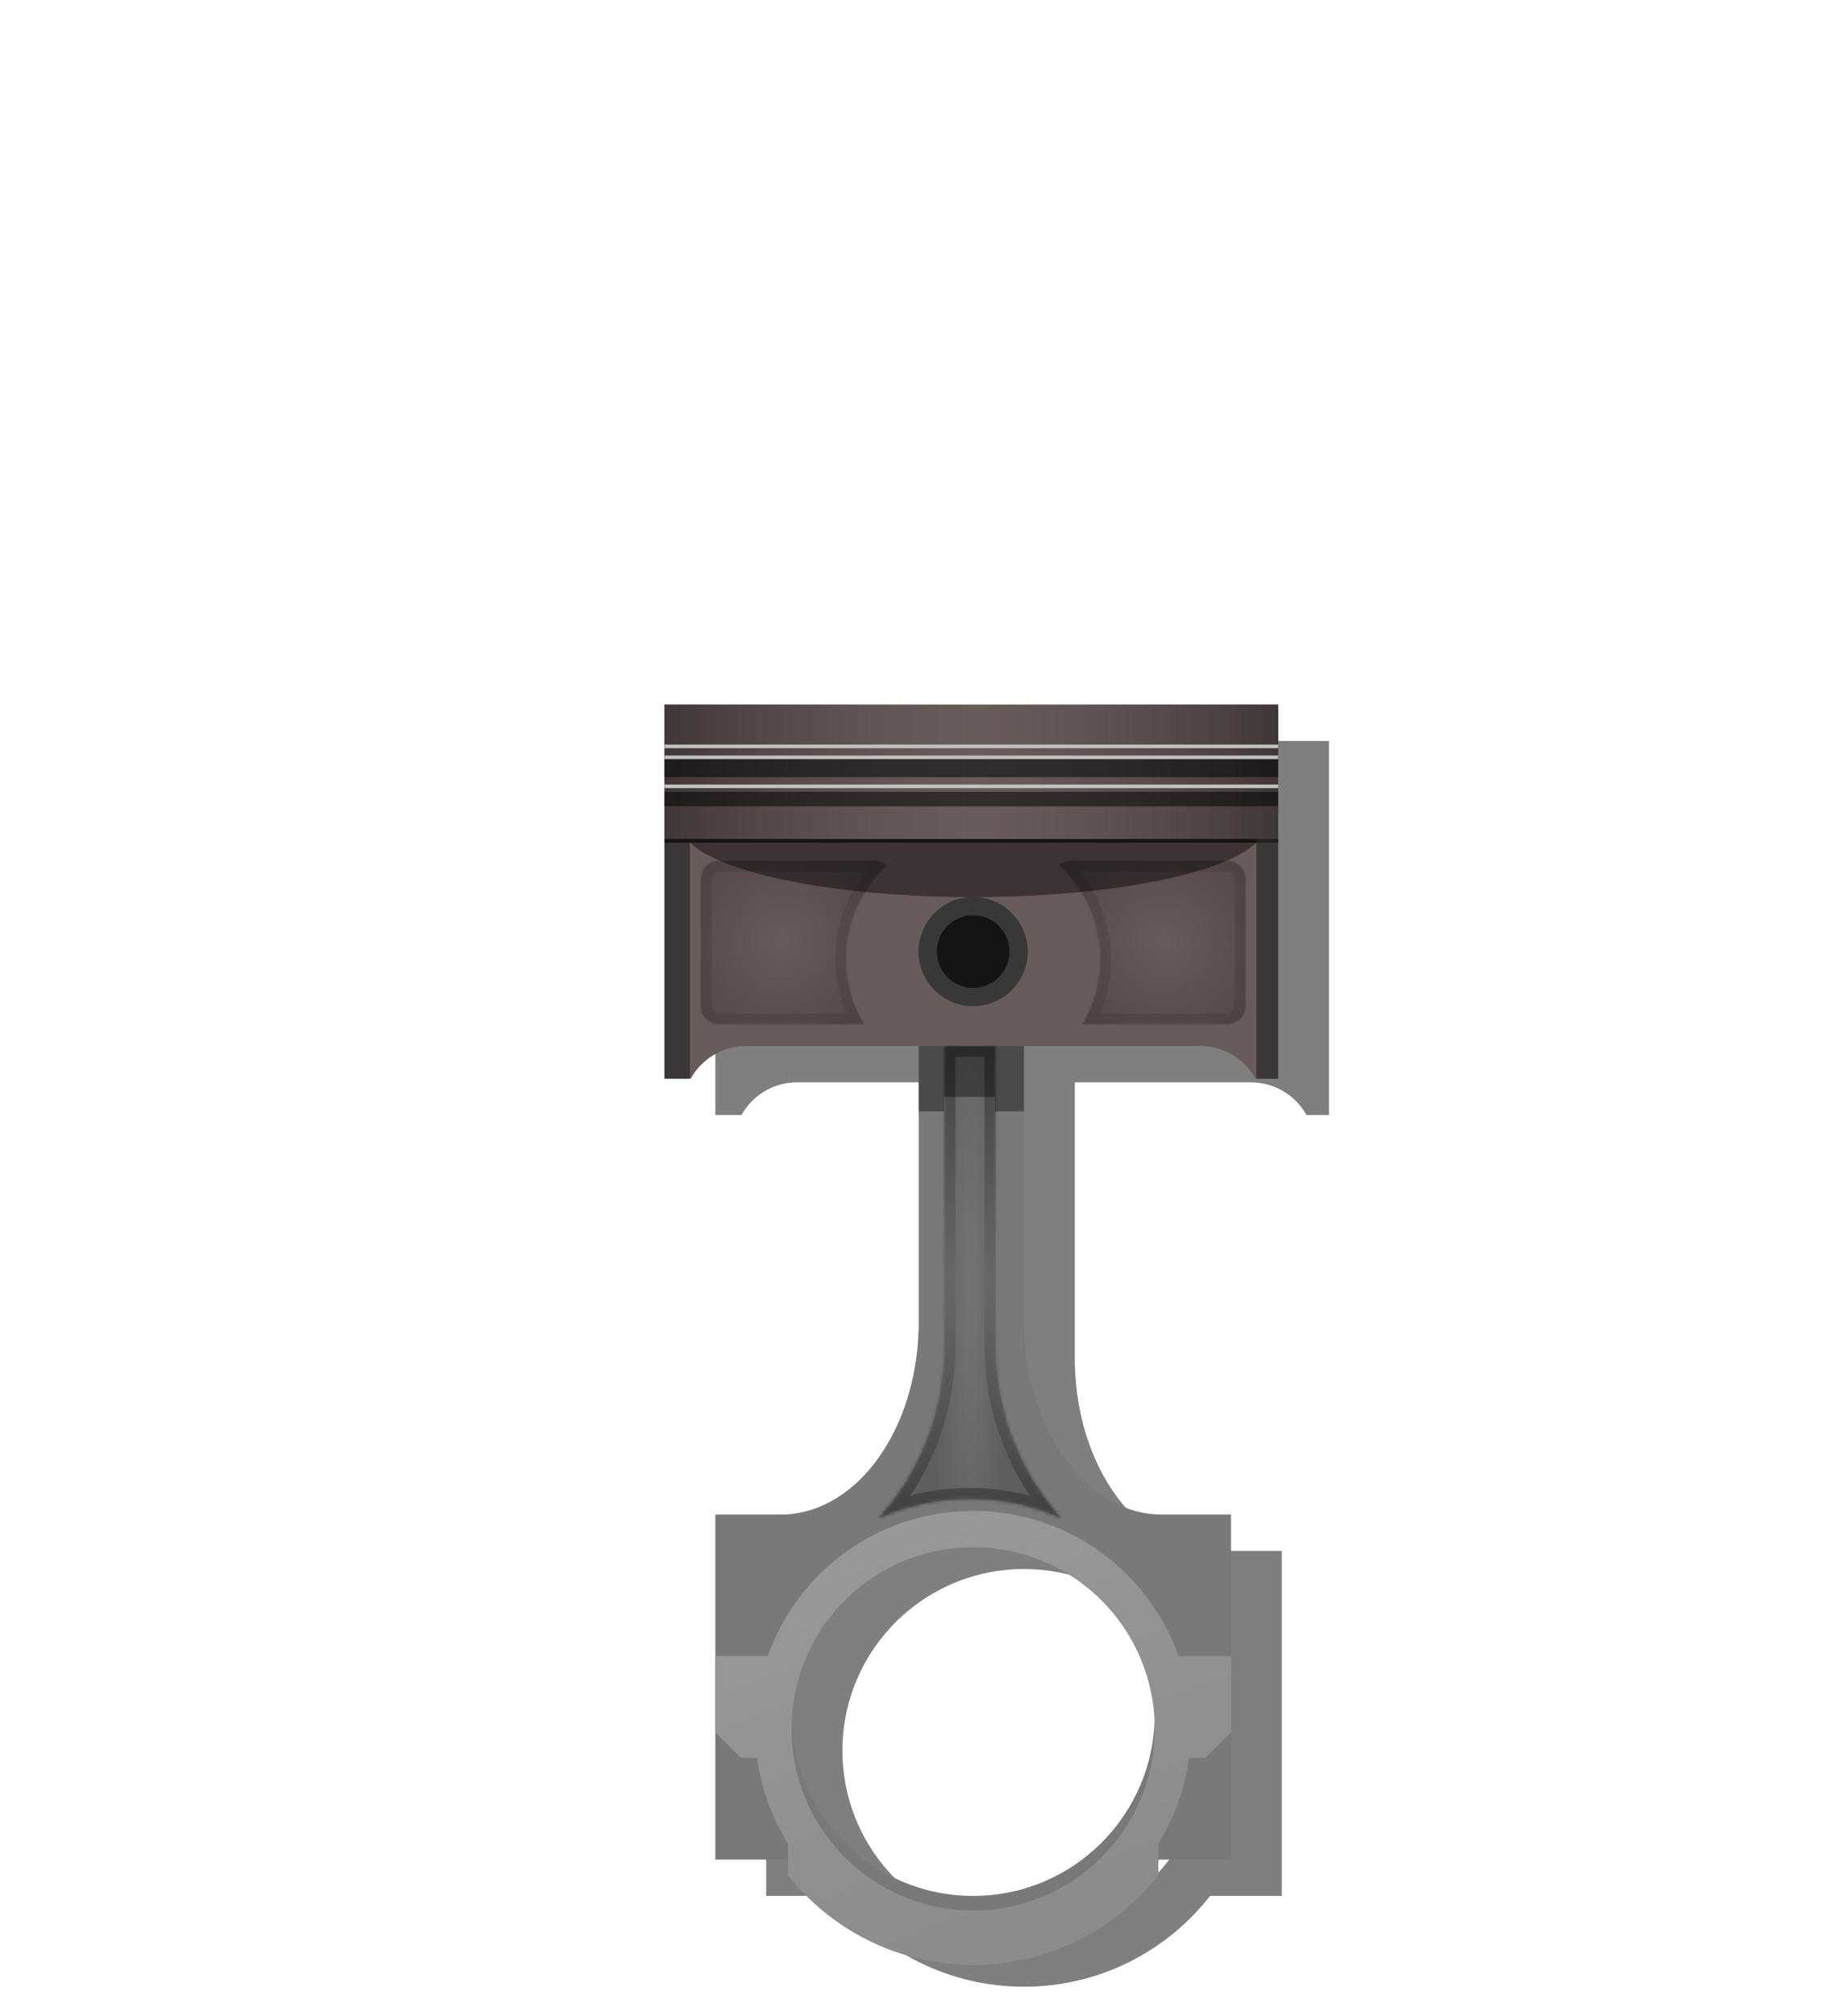 <svg width="507" height="555" viewBox="0 0 507 555" fill="none" xmlns="http://www.w3.org/2000/svg">
<path fill-rule="evenodd" clip-rule="evenodd" d="M366 242V241V228V227V226V224V220V219V218V216V215V214V204H197V214V215V216V218V219V220V224V226V227V228V241V242V307H204H204.199C207.188 301.632 212.92 298 219.5 298H267L267 316L267 374V376H266.973C266.237 403.681 250.28 425.936 230.434 426.963L230.397 427H229H211V462V483V522H230.762C242.658 537.218 261.187 547 282 547C302.813 547 321.342 537.218 333.238 522H353V427H334.323L334.322 426.998C334.214 426.999 334.107 427 334 427C313.493 427 296.781 404.344 296.027 376H296V374V298H344.5C351.08 298 356.812 301.632 359.801 307H360H366V242ZM282 532C309.614 532 332 509.614 332 482C332 475.096 330.601 468.52 328.071 462.538C327.438 461.042 326.735 459.584 325.965 458.167C317.498 442.581 300.985 432 282 432C261.497 432 243.876 444.341 236.16 462C236.082 462.179 236.005 462.358 235.929 462.538C233.399 468.52 232 475.096 232 482C232 483.346 232.053 484.681 232.158 486C232.187 486.372 232.221 486.743 232.258 487.112C234.819 512.325 256.112 532 282 532Z" fill="black" fill-opacity="0.5"/>
<path fill-rule="evenodd" clip-rule="evenodd" d="M282 271H253V364V366H252.973C252.237 393.681 236.28 415.936 216.434 416.963L216.397 417H215H197V512H216.762C228.658 527.218 247.187 537 268 537C288.813 537 307.342 527.218 319.238 512H339V417H320.323L320.322 416.998C320.214 416.999 320.107 417 320 417C299.493 417 282.781 394.344 282.027 366H282V364V271ZM268 522C295.614 522 318 499.614 318 472C318 444.386 295.614 422 268 422C240.386 422 218 444.386 218 472C218 499.614 240.386 522 268 522Z" fill="#797979"/>
<path fill-rule="evenodd" clip-rule="evenodd" d="M352 194H183V297H190.199C193.188 291.632 198.92 288 205.5 288H330.5C337.08 288 342.812 291.632 345.801 297H352V194Z" fill="#6A5B5B"/>
<path d="M283 262C283 270.284 276.284 277 268 277C259.716 277 253 270.284 253 262C253 253.716 259.716 247 268 247C276.284 247 283 253.716 283 262Z" fill="#383838"/>
<path d="M283 262C283 270.284 276.284 277 268 277C259.716 277 253 270.284 253 262C253 253.716 259.716 247 268 247C276.284 247 283 253.716 283 262Z" fill="#383838"/>
<path d="M278 262C278 267.523 273.523 272 268 272C262.477 272 258 267.523 258 262C258 256.477 262.477 252 268 252C273.523 252 278 256.477 278 262Z" fill="#141414"/>
<line x1="183" y1="231.5" x2="352" y2="231.5" stroke="black" stroke-opacity="0.8"/>
<path d="M352 231V297H346V231H352Z" fill="#282828" fill-opacity="0.7"/>
<path d="M190 232V297H183V232H190Z" fill="#282828" fill-opacity="0.7"/>
<mask id="path-9-inside-1_104_375" fill="white">
<path fill-rule="evenodd" clip-rule="evenodd" d="M298.023 282C301.183 276.741 303 270.583 303 264C303 253.812 298.647 244.64 291.699 238.244C292.58 237.47 293.735 237 295 237H338C340.761 237 343 239.239 343 242V277C343 279.761 340.761 282 338 282H298.023Z"/>
</mask>
<path fill-rule="evenodd" clip-rule="evenodd" d="M298.023 282C301.183 276.741 303 270.583 303 264C303 253.812 298.647 244.64 291.699 238.244C292.58 237.47 293.735 237 295 237H338C340.761 237 343 239.239 343 242V277C343 279.761 340.761 282 338 282H298.023Z" fill="url(#paint0_diamond_104_375)"/>
<path d="M298.023 282L295.451 280.455L292.72 285H298.023V282ZM291.699 238.244L289.718 235.992L287.215 238.193L289.667 240.451L291.699 238.244ZM300 264C300 270.023 298.339 275.649 295.451 280.455L300.594 283.545C304.027 277.832 306 271.142 306 264H300ZM289.667 240.451C296.024 246.303 300 254.685 300 264H306C306 252.939 301.27 242.978 293.731 236.037L289.667 240.451ZM293.681 240.497C294.035 240.186 294.492 240 295 240V234C292.978 234 291.125 234.754 289.718 235.992L293.681 240.497ZM295 240H338V234H295V240ZM338 240C339.105 240 340 240.895 340 242H346C346 237.582 342.418 234 338 234V240ZM340 242V277H346V242H340ZM340 277C340 278.105 339.105 279 338 279V285C342.418 285 346 281.418 346 277H340ZM338 279H298.023V285H338V279Z" fill="black" fill-opacity="0.1" mask="url(#path-9-inside-1_104_375)"/>
<mask id="path-11-inside-2_104_375" fill="white">
<path fill-rule="evenodd" clip-rule="evenodd" d="M237.977 282C234.817 276.741 233 270.583 233 264C233 253.812 237.353 244.64 244.301 238.244C243.42 237.47 242.265 237 241 237H198C195.239 237 193 239.239 193 242V277C193 279.761 195.239 282 198 282H237.977Z"/>
</mask>
<path fill-rule="evenodd" clip-rule="evenodd" d="M237.977 282C234.817 276.741 233 270.583 233 264C233 253.812 237.353 244.64 244.301 238.244C243.42 237.47 242.265 237 241 237H198C195.239 237 193 239.239 193 242V277C193 279.761 195.239 282 198 282H237.977Z" fill="url(#paint1_diamond_104_375)"/>
<path d="M237.977 282L240.549 280.455L243.28 285H237.977V282ZM244.301 238.244L246.282 235.992L248.785 238.193L246.333 240.451L244.301 238.244ZM236 264C236 270.023 237.661 275.649 240.549 280.455L235.406 283.545C231.973 277.832 230 271.142 230 264H236ZM246.333 240.451C239.976 246.303 236 254.685 236 264H230C230 252.939 234.73 242.978 242.269 236.037L246.333 240.451ZM242.319 240.497C241.965 240.186 241.508 240 241 240V234C243.022 234 244.875 234.754 246.282 235.992L242.319 240.497ZM241 240H198V234H241V240ZM198 240C196.895 240 196 240.895 196 242H190C190 237.582 193.582 234 198 234V240ZM196 242V277H190V242H196ZM196 277C196 278.105 196.895 279 198 279V285C193.582 285 190 281.418 190 277H196ZM198 279H237.977V285H198V279Z" fill="black" fill-opacity="0.1" mask="url(#path-11-inside-2_104_375)"/>
<path fill-rule="evenodd" clip-rule="evenodd" d="M346 232H190C198.94 240.626 230.473 247 268 247C305.527 247 337.059 240.626 346 232Z" fill="black" fill-opacity="0.43"/>
<rect x="183" y="194" width="169" height="37" fill="url(#paint2_linear_104_375)"/>
<mask id="path-15-inside-3_104_375" fill="white">
<path fill-rule="evenodd" clip-rule="evenodd" d="M260.131 288H274.131V305.962V335.547V368.302H274.161C274.141 369.003 274.131 369.708 274.131 370.415C274.131 388.887 281.033 405.656 292.261 418C284.53 414.573 276.04 412.679 267.131 412.679C258.221 412.679 249.731 414.573 242 418C253.228 405.656 260.131 388.887 260.131 370.415C260.131 369.708 260.12 369.003 260.1 368.302H260.131V335.547V305.962V288Z"/>
</mask>
<path fill-rule="evenodd" clip-rule="evenodd" d="M260.131 288H274.131V305.962V335.547V368.302H274.161C274.141 369.003 274.131 369.708 274.131 370.415C274.131 388.887 281.033 405.656 292.261 418C284.53 414.573 276.04 412.679 267.131 412.679C258.221 412.679 249.731 414.573 242 418C253.228 405.656 260.131 388.887 260.131 370.415C260.131 369.708 260.12 369.003 260.1 368.302H260.131V335.547V305.962V288Z" fill="url(#paint3_radial_104_375)"/>
<path d="M274.131 288H277.131V285H274.131V288ZM260.131 288V285H257.131V288H260.131ZM274.131 368.302H271.131V371.302H274.131V368.302ZM274.161 368.302L277.159 368.387L277.248 365.302H274.161V368.302ZM292.261 418L291.045 420.743L294.48 415.981L292.261 418ZM242 418L239.781 415.981L243.216 420.743L242 418ZM260.1 368.302V365.302H257.013L257.102 368.387L260.1 368.302ZM260.131 368.302V371.302H263.131V368.302H260.131ZM274.131 285H260.131V291H274.131V285ZM277.131 305.962V288H271.131V305.962H277.131ZM277.131 335.547V305.962H271.131V335.547H277.131ZM277.131 368.302V335.547H271.131V368.302H277.131ZM274.161 365.302H274.131V371.302H274.161V365.302ZM277.131 370.415C277.131 369.736 277.14 369.061 277.159 368.387L271.162 368.216C271.141 368.946 271.131 369.679 271.131 370.415H277.131ZM294.48 415.981C283.749 404.184 277.131 388.132 277.131 370.415H271.131C271.131 389.642 278.317 407.129 290.042 420.019L294.48 415.981ZM267.131 415.679C275.61 415.679 283.687 417.48 291.045 420.743L293.477 415.257C285.373 411.665 276.47 409.679 267.131 409.679V415.679ZM243.216 420.743C250.574 417.48 258.651 415.679 267.131 415.679V409.679C257.791 409.679 248.888 411.665 240.784 415.257L243.216 420.743ZM257.131 370.415C257.131 388.132 250.512 404.184 239.781 415.981L244.219 420.019C255.944 407.129 263.131 389.642 263.131 370.415H257.131ZM257.102 368.387C257.121 369.061 257.131 369.736 257.131 370.415H263.131C263.131 369.679 263.12 368.946 263.099 368.216L257.102 368.387ZM260.131 365.302H260.1V371.302H260.131V365.302ZM257.131 335.547V368.302H263.131V335.547H257.131ZM257.131 305.962V335.547H263.131V305.962H257.131ZM257.131 288V305.962H263.131V288H257.131Z" fill="url(#paint4_radial_104_375)" mask="url(#path-15-inside-3_104_375)"/>
<path fill-rule="evenodd" clip-rule="evenodd" d="M282 288H253V306H260V302H274V306H282V288Z" fill="black" fill-opacity="0.38"/>
<g filter="url(#filter0_i_104_375)">
<rect x="183" y="204" width="169" height="6" fill="black" fill-opacity="0.51"/>
</g>
<g filter="url(#filter1_i_104_375)">
<rect x="183" y="214" width="169" height="4" fill="black" fill-opacity="0.51"/>
</g>
<line x1="183" y1="216.5" x2="352" y2="216.5" stroke="#C0C0C0"/>
<line x1="183" y1="205.5" x2="352" y2="205.5" stroke="#C0C0C0"/>
<line x1="183" y1="208.5" x2="352" y2="208.5" stroke="#C0C0C0"/>
<g filter="url(#filter2_d_104_375)">
<path fill-rule="evenodd" clip-rule="evenodd" d="M208.529 480C209.672 488.58 212.628 496.587 217 503.623V512H216.762C228.658 527.218 247.187 537 268 537C288.813 537 307.342 527.218 319.238 512H319V503.623C323.372 496.587 326.328 488.58 327.471 480H332L339 473V452H324.586C316.349 428.696 294.124 412 268 412C241.876 412 219.651 428.696 211.414 452H197V473L204 480H208.529ZM314.071 452.538C306.48 434.592 288.711 422 268 422C247.497 422 229.876 434.341 222.16 452C219.485 458.125 218 464.889 218 472C218 499.614 240.386 522 268 522C295.614 522 318 499.614 318 472C318 465.096 316.601 458.52 314.071 452.538Z" fill="url(#paint5_linear_104_375)"/>
</g>
<defs>
<filter id="filter0_i_104_375" x="183" y="204" width="169" height="10" filterUnits="userSpaceOnUse" color-interpolation-filters="sRGB">
<feFlood flood-opacity="0" result="BackgroundImageFix"/>
<feBlend mode="normal" in="SourceGraphic" in2="BackgroundImageFix" result="shape"/>
<feColorMatrix in="SourceAlpha" type="matrix" values="0 0 0 0 0 0 0 0 0 0 0 0 0 0 0 0 0 0 127 0" result="hardAlpha"/>
<feOffset dy="4"/>
<feGaussianBlur stdDeviation="2"/>
<feComposite in2="hardAlpha" operator="arithmetic" k2="-1" k3="1"/>
<feColorMatrix type="matrix" values="0 0 0 0 0 0 0 0 0 0 0 0 0 0 0 0 0 0 0.25 0"/>
<feBlend mode="normal" in2="shape" result="effect1_innerShadow_104_375"/>
</filter>
<filter id="filter1_i_104_375" x="183" y="214" width="169" height="8" filterUnits="userSpaceOnUse" color-interpolation-filters="sRGB">
<feFlood flood-opacity="0" result="BackgroundImageFix"/>
<feBlend mode="normal" in="SourceGraphic" in2="BackgroundImageFix" result="shape"/>
<feColorMatrix in="SourceAlpha" type="matrix" values="0 0 0 0 0 0 0 0 0 0 0 0 0 0 0 0 0 0 127 0" result="hardAlpha"/>
<feOffset dy="4"/>
<feGaussianBlur stdDeviation="2"/>
<feComposite in2="hardAlpha" operator="arithmetic" k2="-1" k3="1"/>
<feColorMatrix type="matrix" values="0 0 0 0 0 0 0 0 0 0 0 0 0 0 0 0 0 0 0.25 0"/>
<feBlend mode="normal" in2="shape" result="effect1_innerShadow_104_375"/>
</filter>
<filter id="filter2_d_104_375" x="193" y="412" width="150" height="133" filterUnits="userSpaceOnUse" color-interpolation-filters="sRGB">
<feFlood flood-opacity="0" result="BackgroundImageFix"/>
<feColorMatrix in="SourceAlpha" type="matrix" values="0 0 0 0 0 0 0 0 0 0 0 0 0 0 0 0 0 0 127 0" result="hardAlpha"/>
<feOffset dy="4"/>
<feGaussianBlur stdDeviation="2"/>
<feComposite in2="hardAlpha" operator="out"/>
<feColorMatrix type="matrix" values="0 0 0 0 0 0 0 0 0 0 0 0 0 0 0 0 0 0 0.25 0"/>
<feBlend mode="normal" in2="BackgroundImageFix" result="effect1_dropShadow_104_375"/>
<feBlend mode="normal" in="SourceGraphic" in2="effect1_dropShadow_104_375" result="shape"/>
</filter>
<radialGradient id="paint0_diamond_104_375" cx="0" cy="0" r="1" gradientUnits="userSpaceOnUse" gradientTransform="translate(320.5 259) rotate(48.576) scale(34.007 32.431)">
<stop stop-color="#6A5B5B"/>
<stop offset="1" stop-color="#544646"/>
</radialGradient>
<radialGradient id="paint1_diamond_104_375" cx="0" cy="0" r="1" gradientUnits="userSpaceOnUse" gradientTransform="translate(215.5 259) rotate(131.424) scale(34.007 32.431)">
<stop stop-color="#6A5B5B"/>
<stop offset="1" stop-color="#544646"/>
</radialGradient>
<linearGradient id="paint2_linear_104_375" x1="183" y1="212" x2="352" y2="212" gradientUnits="userSpaceOnUse">
<stop stop-color="#413737"/>
<stop offset="0.503" stop-color="#6A5B5B" stop-opacity="0.391"/>
<stop offset="1" stop-color="#413737"/>
</linearGradient>
<radialGradient id="paint3_radial_104_375" cx="0" cy="0" r="1" gradientUnits="userSpaceOnUse" gradientTransform="translate(267.131 353) rotate(90.076) scale(98 10.464)">
<stop stop-color="#747474"/>
<stop offset="1" stop-color="#5E5E5E"/>
</radialGradient>
<radialGradient id="paint4_radial_104_375" cx="0" cy="0" r="1" gradientUnits="userSpaceOnUse" gradientTransform="translate(267.131 353) rotate(90.043) scale(173.5 232.916)">
<stop stop-color="#696969"/>
<stop offset="1"/>
</radialGradient>
<linearGradient id="paint5_linear_104_375" x1="268" y1="412" x2="310" y2="520.5" gradientUnits="userSpaceOnUse">
<stop stop-color="#989898"/>
<stop offset="1" stop-color="#8B8B8B"/>
</linearGradient>
</defs>
</svg>
